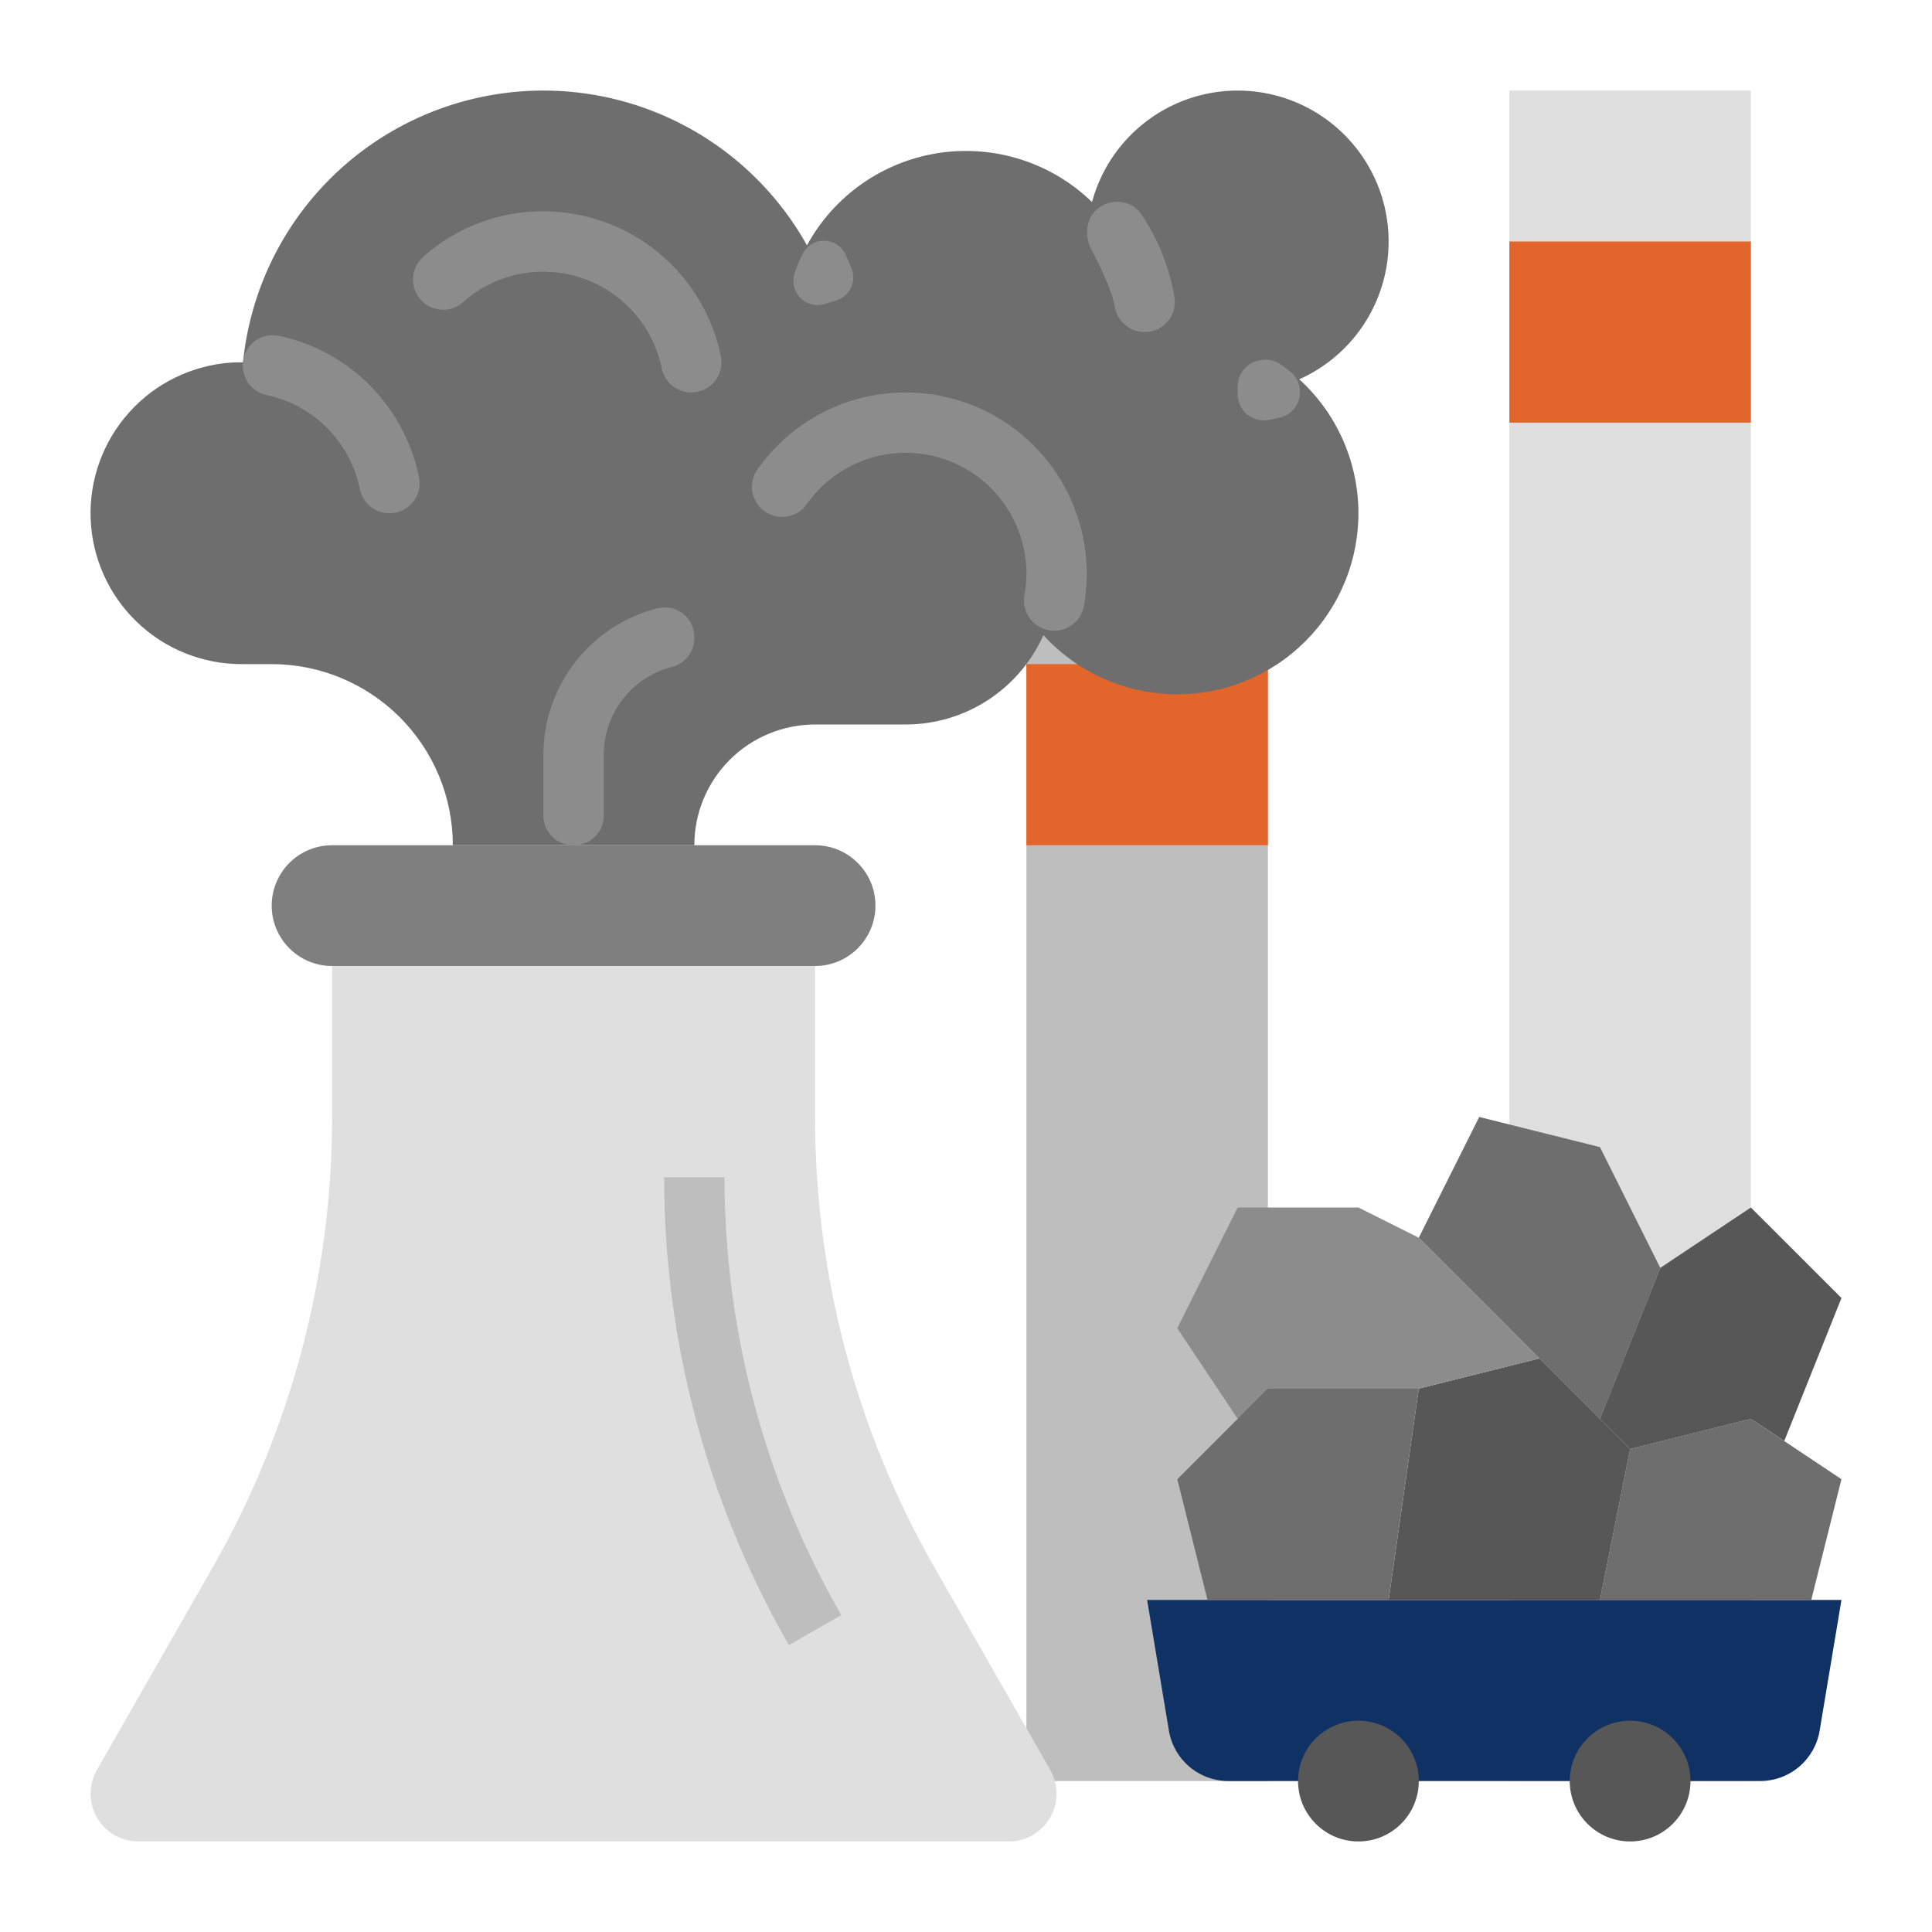 <svg width="60" height="60" viewBox="0 0 60 60" fill="none" xmlns="http://www.w3.org/2000/svg">
<path d="M46.875 2.812H54.375V55.312H46.875V2.812Z" fill="#DFDFDF"/>
<path d="M31.875 18.75H39.375V55.312H31.875V18.75Z" fill="#BEBEBE"/>
<path d="M31.875 20.625H39.375V26.25H31.875V20.625Z" fill="#E2662B"/>
<path d="M40.35 11.779C41.072 11.457 41.701 10.956 42.178 10.325C42.654 9.695 42.964 8.953 43.077 8.171C43.19 7.388 43.103 6.59 42.825 5.849C42.546 5.109 42.085 4.452 41.484 3.938C40.883 3.424 40.162 3.07 39.388 2.91C38.613 2.75 37.811 2.788 37.055 3.021C36.3 3.254 35.615 3.675 35.066 4.243C34.517 4.812 34.12 5.511 33.913 6.274C33.291 5.67 32.538 5.219 31.712 4.955C30.886 4.691 30.011 4.621 29.154 4.751C28.297 4.882 27.481 5.208 26.771 5.706C26.061 6.203 25.476 6.858 25.061 7.619C24.089 5.877 22.586 4.49 20.771 3.661C18.956 2.831 16.924 2.603 14.971 3.008C13.017 3.413 11.243 4.431 9.908 5.914C8.573 7.397 7.746 9.267 7.547 11.252C7.421 11.251 7.295 11.253 7.168 11.261C5.956 11.348 4.825 11.9 4.014 12.804C3.202 13.707 2.772 14.89 2.815 16.104C2.858 17.317 3.371 18.467 4.245 19.31C5.119 20.154 6.286 20.625 7.5 20.625H8.438C9.929 20.625 11.36 21.218 12.415 22.273C13.47 23.327 14.063 24.758 14.063 26.25H21.563C21.563 25.255 21.958 24.302 22.661 23.598C23.364 22.895 24.318 22.5 25.313 22.5H28.125C29.03 22.5 29.916 22.238 30.675 21.746C31.434 21.253 32.035 20.552 32.404 19.725C32.916 20.288 33.538 20.74 34.23 21.056C34.922 21.372 35.671 21.543 36.432 21.561C37.192 21.579 37.948 21.442 38.654 21.159C39.361 20.876 40.002 20.453 40.54 19.915C41.078 19.377 41.501 18.736 41.784 18.029C42.067 17.323 42.204 16.567 42.186 15.807C42.168 15.046 41.996 14.297 41.681 13.605C41.365 12.912 40.913 12.291 40.35 11.779Z" fill="#6E6E6E"/>
<path d="M25.312 26.25H10.312C9.277 26.25 8.438 27.09 8.438 28.125C8.438 29.16 9.277 30 10.312 30H25.312C26.348 30 27.188 29.16 27.188 28.125C27.188 27.09 26.348 26.25 25.312 26.25Z" fill="#7F7F7F"/>
<path d="M35.625 49.688L36.301 53.746C36.374 54.184 36.6 54.581 36.939 54.868C37.278 55.155 37.707 55.312 38.151 55.312H54.662C55.106 55.312 55.535 55.155 55.874 54.868C56.212 54.581 56.438 54.184 56.511 53.746L57.188 49.688H35.625Z" fill="#0F3163"/>
<path d="M32.617 54.971L29.018 48.672C26.59 44.423 25.313 39.613 25.313 34.718V30H10.313V34.718C10.313 39.613 9.035 44.423 6.607 48.672L3.008 54.971C2.879 55.196 2.812 55.451 2.813 55.711C2.813 55.97 2.883 56.225 3.013 56.45C3.143 56.674 3.33 56.86 3.555 56.99C3.78 57.119 4.035 57.188 4.294 57.188H31.331C31.591 57.188 31.846 57.119 32.07 56.99C32.295 56.86 32.482 56.674 32.612 56.45C32.743 56.225 32.812 55.97 32.813 55.711C32.813 55.451 32.746 55.196 32.617 54.971Z" fill="#DFDFDF"/>
<path d="M24.499 51.091L24.47 51.04C21.952 46.63 20.627 41.64 20.625 36.562H22.5C22.502 41.314 23.742 45.983 26.098 50.109L26.126 50.159L24.499 51.091Z" fill="#BEBEBE"/>
<path d="M46.875 7.5H54.375V13.125H46.875V7.5Z" fill="#E2662B"/>
<path d="M42.188 57.188C43.223 57.188 44.062 56.348 44.062 55.312C44.062 54.277 43.223 53.438 42.188 53.438C41.152 53.438 40.312 54.277 40.312 55.312C40.312 56.348 41.152 57.188 42.188 57.188Z" fill="#575757"/>
<path d="M50.625 57.188C51.66 57.188 52.5 56.348 52.5 55.312C52.5 54.277 51.66 53.438 50.625 53.438C49.59 53.438 48.75 54.277 48.75 55.312C48.75 56.348 49.59 57.188 50.625 57.188Z" fill="#575757"/>
<path d="M47.812 42.188L44.062 43.125L43.125 49.688H49.688L50.625 45L47.812 42.188Z" fill="#575757"/>
<path d="M54.375 44.062L50.625 45L49.688 49.688H56.25L57.188 45.938L54.375 44.062Z" fill="#6E6E6E"/>
<path d="M44.062 38.438L42.188 37.5H38.438L36.562 41.25L38.438 44.062L44.062 43.125L47.812 42.188L44.062 38.438Z" fill="#8C8C8C"/>
<path d="M49.688 35.625L45.938 34.688L44.062 38.438L49.688 44.062L51.562 39.375L49.688 35.625Z" fill="#6E6E6E"/>
<path d="M54.375 37.5L51.562 39.375L49.688 44.062L50.625 45L54.375 44.062L55.412 44.751L57.188 40.312L54.375 37.5Z" fill="#575757"/>
<path d="M21.468 12.188C21.252 12.188 21.042 12.113 20.875 11.976C20.708 11.84 20.593 11.649 20.55 11.438C20.376 10.591 19.915 9.831 19.246 9.284C18.577 8.738 17.739 8.439 16.875 8.438C15.955 8.434 15.066 8.772 14.38 9.386C14.219 9.529 14.013 9.611 13.798 9.619C13.582 9.628 13.371 9.561 13.199 9.431L13.199 9.431C13.088 9.346 12.996 9.238 12.932 9.114C12.867 8.99 12.832 8.854 12.826 8.714C12.822 8.574 12.848 8.435 12.903 8.307C12.959 8.179 13.042 8.064 13.147 7.972C14.173 7.059 15.501 6.557 16.875 6.563C18.174 6.564 19.432 7.014 20.437 7.837C21.442 8.659 22.132 9.804 22.39 11.076C22.416 11.212 22.412 11.352 22.377 11.485C22.343 11.619 22.279 11.743 22.191 11.85C22.103 11.956 21.992 12.041 21.867 12.1C21.742 12.158 21.606 12.188 21.468 12.188Z" fill="#8C8C8C"/>
<path d="M17.83 26.25H17.796C17.552 26.25 17.317 26.153 17.145 25.98C16.972 25.808 16.875 25.574 16.875 25.329V23.438C16.877 22.39 17.228 21.373 17.874 20.548C18.52 19.724 19.422 19.139 20.439 18.886C20.574 18.855 20.714 18.854 20.849 18.885C20.984 18.916 21.11 18.976 21.218 19.063C21.326 19.149 21.414 19.259 21.473 19.384C21.533 19.509 21.563 19.646 21.563 19.784V19.831C21.561 20.035 21.49 20.233 21.363 20.393C21.236 20.553 21.059 20.666 20.86 20.714C20.257 20.87 19.722 21.223 19.34 21.715C18.959 22.208 18.751 22.814 18.75 23.438V25.329C18.75 25.45 18.726 25.57 18.68 25.682C18.634 25.794 18.566 25.895 18.48 25.98C18.395 26.066 18.294 26.134 18.182 26.18C18.07 26.226 17.951 26.25 17.83 26.25Z" fill="#8C8C8C"/>
<path d="M12.101 15.938H12.087C11.873 15.938 11.666 15.865 11.5 15.729C11.334 15.594 11.22 15.406 11.178 15.196C11.032 14.478 10.68 13.819 10.165 13.299C9.65 12.778 8.994 12.42 8.278 12.267C8.053 12.22 7.855 12.091 7.72 11.907C7.584 11.722 7.522 11.494 7.545 11.266L7.547 11.247C7.559 11.118 7.599 10.993 7.663 10.881C7.726 10.768 7.813 10.67 7.917 10.593C8.021 10.515 8.14 10.461 8.266 10.433C8.392 10.404 8.523 10.402 8.65 10.428C9.658 10.636 10.588 11.12 11.338 11.824C12.196 12.628 12.783 13.68 13.015 14.833C13.041 14.967 13.037 15.106 13.003 15.239C12.969 15.372 12.906 15.495 12.819 15.601C12.732 15.707 12.622 15.791 12.498 15.85C12.374 15.908 12.239 15.938 12.101 15.938Z" fill="#8C8C8C"/>
<path d="M25.98 9.325L25.606 9.443C25.427 9.498 25.234 9.484 25.065 9.403C24.895 9.322 24.763 9.181 24.694 9.006L24.69 8.998C24.625 8.834 24.62 8.652 24.678 8.485C24.746 8.288 24.825 8.094 24.914 7.906C24.974 7.777 25.069 7.669 25.189 7.592C25.309 7.516 25.448 7.476 25.589 7.476C25.731 7.477 25.87 7.518 25.989 7.594C26.109 7.671 26.203 7.78 26.263 7.909C26.328 8.053 26.39 8.199 26.449 8.347C26.486 8.441 26.504 8.543 26.5 8.644C26.496 8.746 26.472 8.846 26.428 8.938C26.384 9.03 26.321 9.111 26.244 9.178C26.168 9.245 26.078 9.295 25.98 9.325Z" fill="#8C8C8C"/>
<path d="M35.555 10.312C35.334 10.314 35.119 10.238 34.948 10.096C34.778 9.955 34.663 9.758 34.624 9.54C34.535 9.006 34.134 8.206 33.908 7.784C33.798 7.584 33.749 7.357 33.764 7.13C33.765 7.122 33.766 7.115 33.766 7.107C33.838 6.242 34.979 5.955 35.461 6.677C35.974 7.444 36.319 8.311 36.472 9.22C36.495 9.354 36.489 9.491 36.453 9.623C36.418 9.754 36.354 9.875 36.267 9.979C36.18 10.083 36.071 10.167 35.948 10.225C35.825 10.282 35.691 10.312 35.555 10.312Z" fill="#8C8C8C"/>
<path d="M39.742 12.972C39.622 13.001 39.502 13.025 39.379 13.046C39.263 13.065 39.144 13.058 39.03 13.026C38.917 12.994 38.812 12.938 38.722 12.861C38.632 12.785 38.56 12.69 38.511 12.582C38.462 12.475 38.437 12.359 38.438 12.241V11.992C38.439 11.799 38.509 11.613 38.634 11.466C38.759 11.319 38.932 11.22 39.122 11.188L39.132 11.186C39.239 11.164 39.35 11.163 39.457 11.184C39.565 11.205 39.667 11.247 39.758 11.308C39.864 11.381 39.967 11.458 40.067 11.538C40.187 11.634 40.278 11.762 40.328 11.906C40.379 12.051 40.388 12.208 40.354 12.357C40.32 12.507 40.245 12.644 40.136 12.753C40.028 12.862 39.891 12.938 39.742 12.972Z" fill="#8C8C8C"/>
<path d="M33.736 17.415C33.654 16.256 33.215 15.151 32.479 14.251C31.743 13.352 30.747 12.702 29.627 12.392C28.507 12.082 27.319 12.126 26.225 12.518C25.131 12.911 24.186 13.633 23.519 14.584C23.44 14.698 23.387 14.828 23.365 14.965C23.342 15.101 23.35 15.241 23.388 15.374C23.426 15.507 23.493 15.63 23.584 15.734C23.676 15.838 23.789 15.921 23.916 15.976V15.976C24.114 16.062 24.335 16.078 24.543 16.019C24.751 15.961 24.932 15.833 25.056 15.656C25.502 15.023 26.132 14.543 26.86 14.282C27.589 14.021 28.381 13.992 29.127 14.199C29.873 14.405 30.537 14.838 31.027 15.437C31.517 16.036 31.81 16.772 31.866 17.544C31.888 17.862 31.871 18.181 31.814 18.494C31.793 18.611 31.795 18.732 31.82 18.849C31.846 18.965 31.894 19.075 31.963 19.173C31.97 19.183 31.976 19.193 31.983 19.203C32.091 19.351 32.24 19.464 32.412 19.528C32.584 19.592 32.771 19.605 32.949 19.564C33.128 19.523 33.291 19.43 33.418 19.298C33.544 19.165 33.629 18.999 33.662 18.818C33.744 18.355 33.769 17.884 33.736 17.415Z" fill="#8C8C8C"/>
<path d="M39.375 43.125L36.562 45.938L37.5 49.688H43.125L44.062 43.125H39.375Z" fill="#6E6E6E"/>
</svg>
